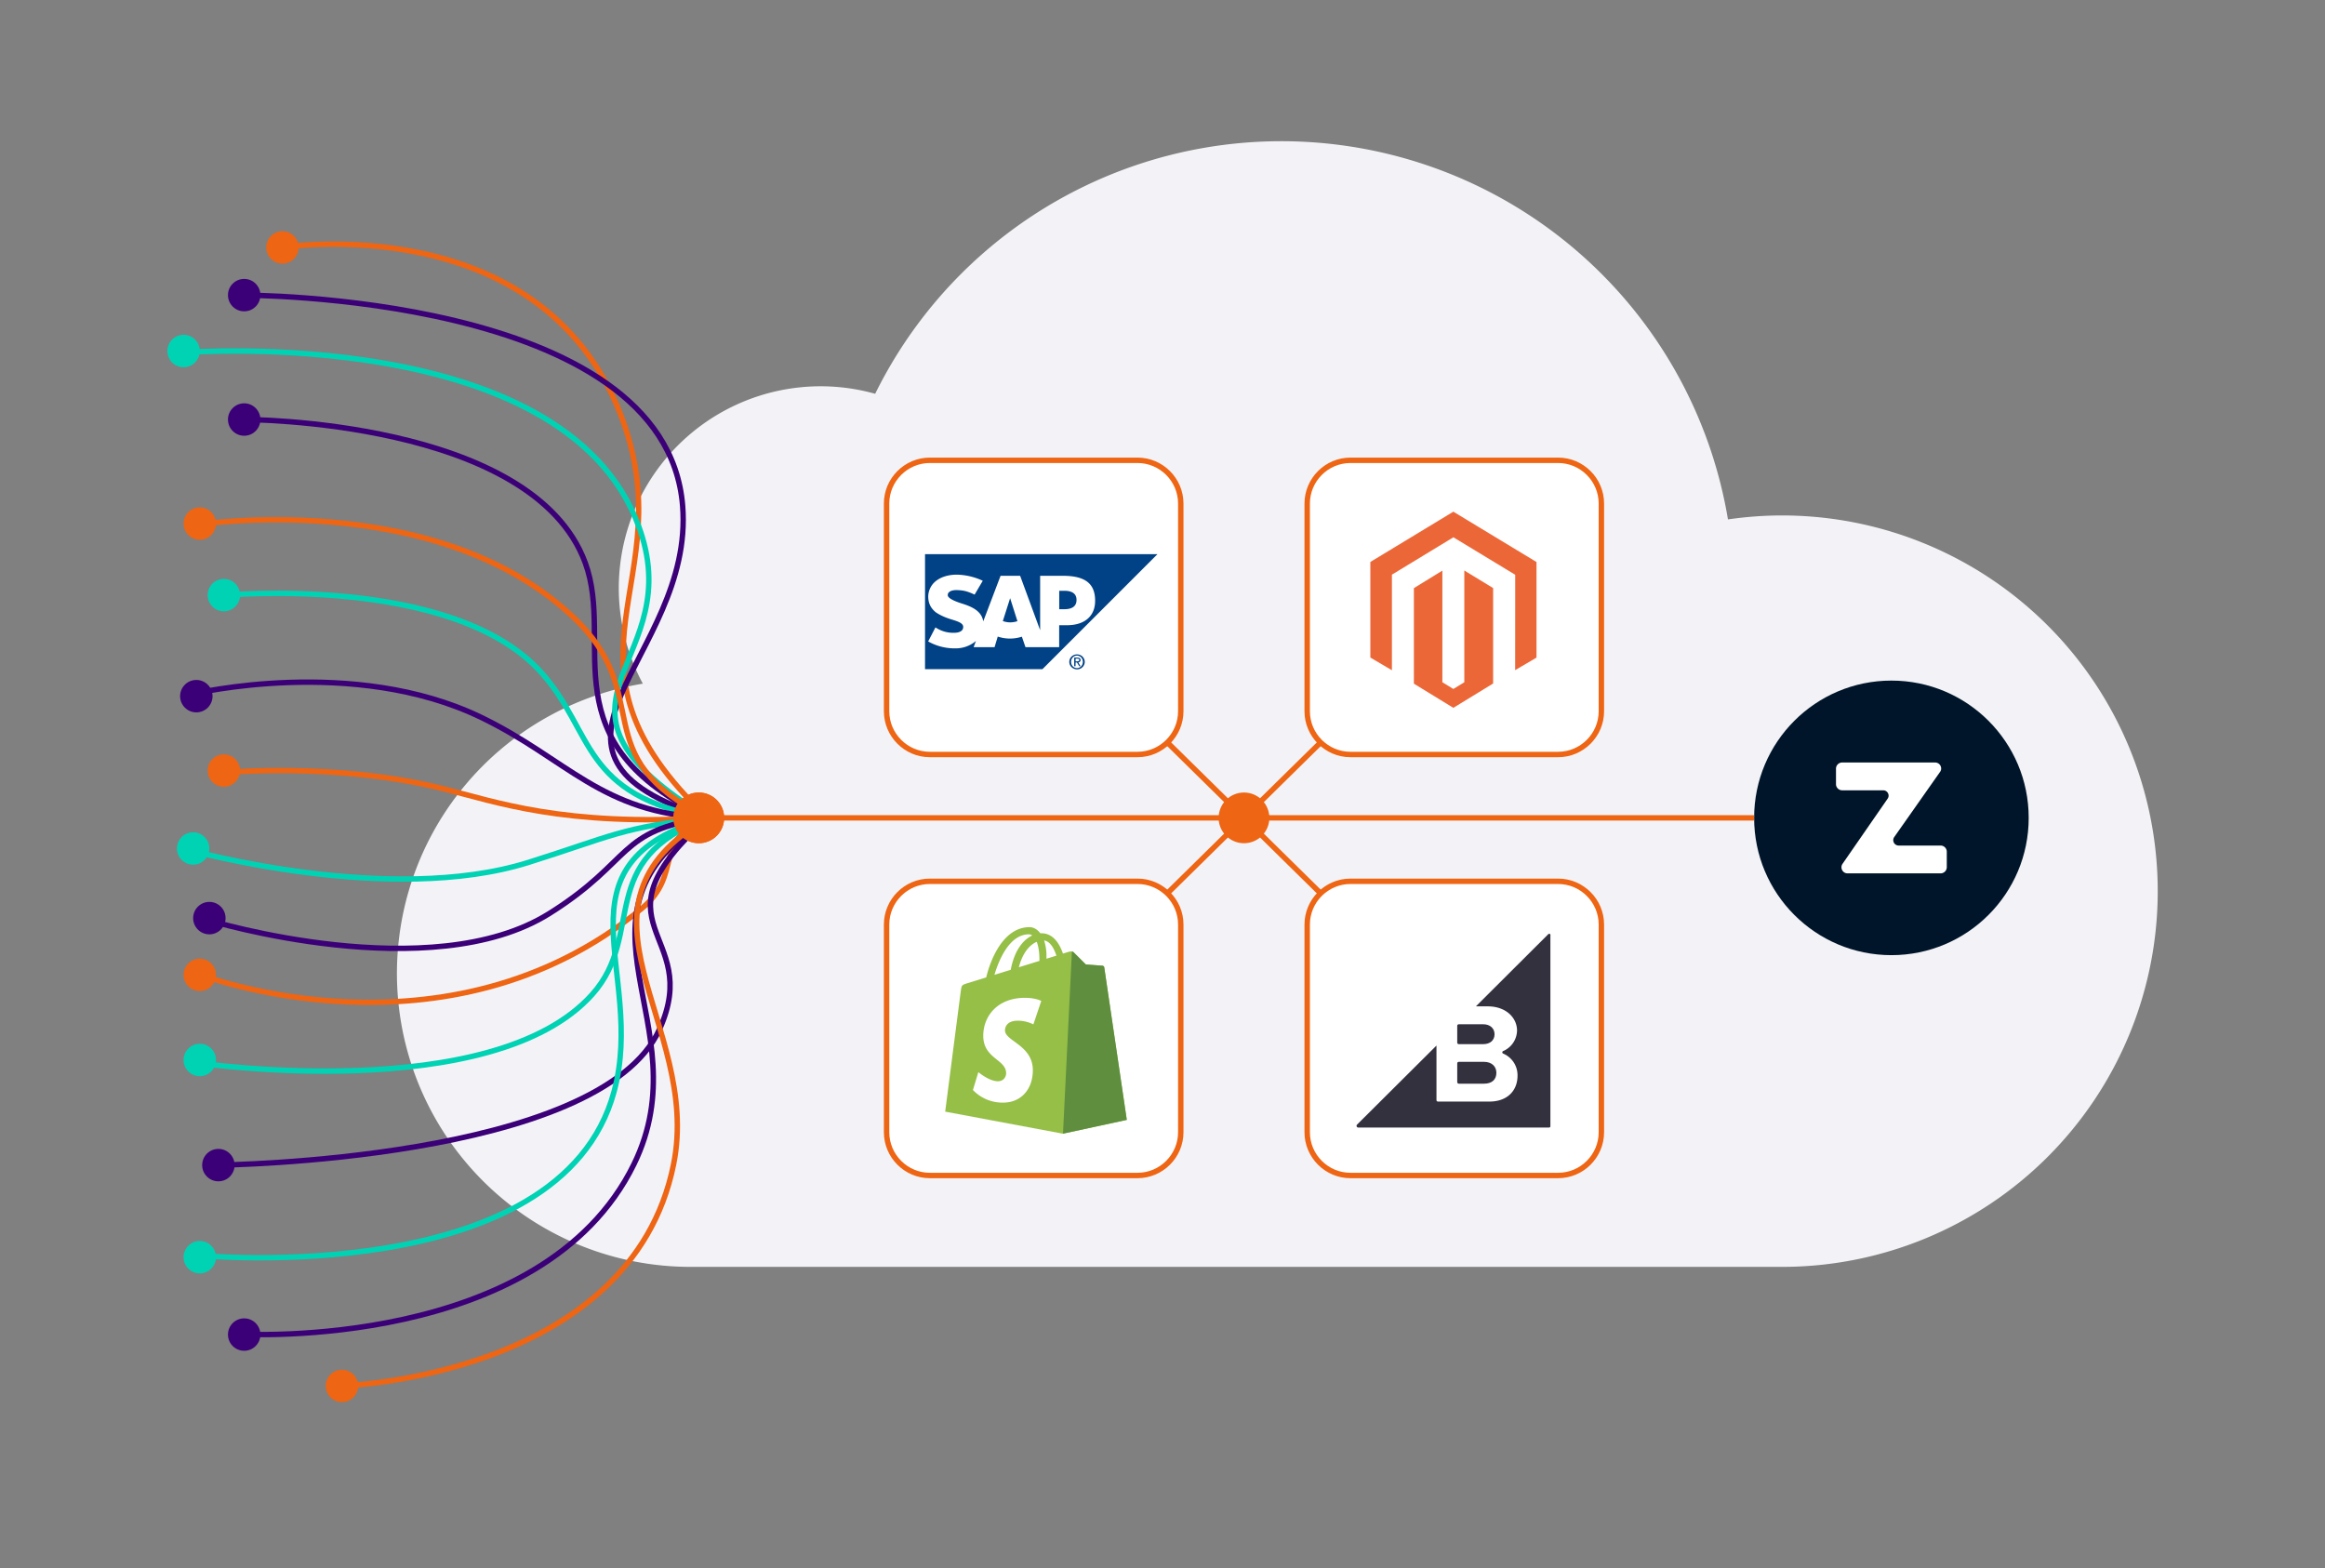 <svg xmlns="http://www.w3.org/2000/svg" viewBox="0 0 430 290">
  <rect x="0" y="0" width="430" height="290" fill="#808080" stroke="none"/>
  <path id="cloud" fill="#F3F3F7" d="M329.57 95.33c-3.39 0-6.73.26-9.99.73a83.75 83.75 0 00-157.72-23.23 37.33 37.33 0 00-42.97 53.61 54.29 54.29 0 008.78 107.86h201.92a69.48 69.48 0 10-.02-138.97z"/>
  <g id="logo1">
    <path fill="#FFF" stroke="#EE6513" d="M210.38 139.54h-38.41c-4.4 0-8-3.6-8-8V93.13c0-4.4 3.6-8 8-8h38.41c4.4 0 8 3.6 8 8v38.41c0 4.4-3.6 8-8 8z"/>
    <g id="layer1" transform="translate(-446.8 535.91)">
      <path id="path25030" fill="#014185" d="M617.89-412.15h21.7l21.28-21.27h-42.99v21.27"/>
      <path id="path25032" fill="#FFF" fill-rule="evenodd" d="M643.38-429.42h-4.21v10.06l-3.7-10.06h-3.62l-3.2 8.42c-.34-2.12-2.52-2.85-4.29-3.4-1.09-.37-2.36-.91-2.27-1.5 0-.49.59-.94 1.85-.87.84.04 1.6.11 3.11.83l1.51-2.56a11.83 11.83 0 00-4.79-1.13c-1.85 0-3.36.58-4.29 1.55a3.76 3.76 0 00-1.01 2.47c0 1.3.5 2.22 1.43 2.96.93.62 1.93 1.02 2.94 1.32 1.18.36 2.1.68 2.1 1.36 0 .25-.08.48-.25.66-.34.3-.76.42-1.43.43a5.84 5.84 0 01-3.45-1l-1.35 2.6a9.94 9.94 0 004.79 1.28h.25a5.8 5.8 0 003.62-1.22c.08-.05.08-.09.17-.13l-.42 1.13h3.87l.59-1.96a7.09 7.09 0 004.46.02l.67 1.94h6.23v-4.06h1.43c3.28 0 5.22-1.68 5.22-4.51.01-3.19-1.84-4.63-5.96-4.63zm-9.76 8.61c-.5 0-.93-.09-1.35-.24l1.35-4.23 1.35 4.25a4.1 4.1 0 01-1.35.22zm10.01-2.43h-.93v-3.41h.93c1.26 0 2.27.41 2.27 1.69 0 1.31-1.01 1.72-2.27 1.72" clip-rule="evenodd"/>
      <path id="path25034" fill="#014185" d="M644.89-413.51c0-.65.5-1.15 1.09-1.15s1.09.5 1.09 1.15c0 .67-.5 1.16-1.09 1.16s-1.09-.48-1.09-1.16zm1.1 1.39a1.4 1.4 0 001.43-1.39 1.4 1.4 0 00-1.43-1.37 1.4 1.4 0 00-1.43 1.37c0 .8.67 1.39 1.43 1.39zm-.26-1.27h.25l.42.69h.25l-.42-.7c.17-.03.42-.15.42-.43 0-.32-.25-.46-.59-.46h-.59v1.59h.25v-.69zm0-.21v-.5h.34c.08 0 .34.04.34.24 0 .24-.25.26-.42.26h-.26"/>
    </g>
  </g>
  <g id="logo2">
    <path fill="#FFF" stroke="#EE6513" d="M288.17 139.54h-38.41c-4.4 0-8-3.6-8-8V93.13c0-4.4 3.6-8 8-8h38.41c4.4 0 8 3.6 8 8v38.41c0 4.4-3.6 8-8 8z"/>
    <path fill="#EC6737" d="M270.82 105.51v20.67l-2.03 1.24-2.03-1.25v-20.64l-5.27 3.24v17.67l7.3 4.47 7.36-4.5v-17.65l-5.33-3.25zm-2.03-10.88l-15.35 9.3v17.68l3.99 2.35v-17.68l11.37-6.91 11.38 6.9.05.03-.01 17.64 3.95-2.32v-17.68l-15.38-9.31z"/>
  </g>
  <g id="logo3">
    <path fill="#FFF" stroke="#EE6513" d="M210.38 217.4h-38.41c-4.4 0-8-3.6-8-8v-38.41c0-4.4 3.6-8 8-8h38.41c4.4 0 8 3.6 8 8v38.41c0 4.4-3.6 8-8 8z"/>
    <path fill="#95BF46" d="M204.22 178.91a.37.37 0 00-.33-.31l-3.07-.23-2.26-2.25c-.22-.22-.66-.16-.83-.11l-1.14.35c-.68-1.96-1.88-3.76-4-3.76l-.18.01c-.6-.8-1.35-1.14-1.99-1.14-4.93 0-7.28 6.16-8.02 9.29l-3.45 1.07c-1.07.34-1.1.37-1.24 1.38-.11.76-2.9 22.38-2.9 22.38l21.78 4.08 11.8-2.55-4.17-28.21zm-8.84-2.17l-1.84.57v-.4a9.1 9.1 0 00-.44-2.98c1.09.15 1.81 1.39 2.28 2.81zm-3.64-2.56c.3.76.5 1.85.5 3.32v.21l-3.81 1.18c.74-2.83 2.11-4.19 3.31-4.71zm-1.46-1.38c.21 0 .43.07.63.21-1.58.74-3.27 2.61-3.98 6.35l-3.01.93c.84-2.85 2.82-7.49 6.36-7.49z"/>
    <path fill="#5E8E3E" d="M203.89 178.6l-3.07-.23-2.26-2.25a.52.52 0 00-.31-.14l-1.65 33.68 11.8-2.55-4.17-28.2a.38.38 0 00-.34-.31"/>
    <path fill="#FFF" d="M192.58 185.12l-1.46 4.33s-1.27-.68-2.84-.68c-2.29 0-2.41 1.44-2.41 1.8 0 1.98 5.15 2.73 5.15 7.36 0 3.64-2.31 5.99-5.43 5.99a7.54 7.54 0 01-5.65-2.33l1-3.31s1.97 1.69 3.62 1.69c1.08 0 1.52-.85 1.52-1.48 0-2.58-4.23-2.69-4.23-6.93 0-3.57 2.56-7.02 7.73-7.02 2.02.01 3 .58 3 .58"/>
  </g>
  <g id="logo4">
    <path fill="#FFF" stroke="#EE6513" d="M288.17 217.4h-38.41c-4.4 0-8-3.6-8-8v-38.41c0-4.4 3.6-8 8-8h38.41c4.4 0 8 3.6 8 8v38.41c0 4.4-3.6 8-8 8z"/>
    <g fill="#34313F">
      <path d="M269.79 193.11h4.52c1.29 0 2.1-.71 2.1-1.84 0-1.07-.81-1.84-2.1-1.84h-4.52c-.15 0-.28.13-.28.26v3.17c.02.14.13.25.28.25zm0 7.31h4.67c1.44 0 2.29-.73 2.29-2.02 0-1.12-.81-2.02-2.29-2.02h-4.67c-.15 0-.28.13-.28.26v3.5c.02.17.13.28.28.28z"/>
      <path d="M286.34 172.78l-13.38 13.34h2.19c3.41 0 5.42 2.14 5.42 4.48a4.22 4.22 0 01-2.57 3.79.25.25 0 00.02.47 4.34 4.34 0 012.64 4.09c0 2.66-1.78 4.78-5.23 4.78h-9.48c-.15 0-.28-.13-.28-.26v-10.1l-14.69 14.62c-.19.19-.06.54.21.54h35.31c.13 0 .24-.11.24-.24v-35.33c.07-.22-.23-.35-.4-.18z"/>
    </g>
  </g>
  <g id="logo-z">
    <circle cx="349.81" cy="151.26" r="25.39" fill="#001529"/>
    <path fill="#FFF" d="M357.89 141.02h-17.2c-.61 0-1.13.51-1.13 1.13v2.88c0 .61.51 1.13 1.13 1.13h7.6c.8 0 1.28.9.82 1.55l-8.34 12.05c-.51.75.02 1.76.92 1.76h17.23c.61 0 1.13-.51 1.13-1.13v-2.88c0-.61-.51-1.13-1.13-1.13h-7.77a1 1 0 01-.82-1.57l8.46-12.03c.55-.72.02-1.76-.9-1.76"/>
  </g>
  <path id="path-1" fill="none" stroke="#EE6513" d="M52.24 45.74s47.6-7.45 62.52 30.89c12.17 31.27-15.07 45.2 16.12 74.64"/>
  <circle id="c1" cx="52.24" cy="45.76" r="3" fill="#EE6513"/>
  <path id="path-2" fill="none" stroke="#3B0078" d="M44.57 54.58s78.51-.34 81.68 38.96c2.28 28.3-34.12 45.55 4.64 57.72"/>
  <circle id="c2" cx="45.16" cy="54.58" r="3" fill="#3B0078"/>
  <path id="path-3" fill="none" stroke="#00D2B4" d="M33.95 65.2s72.83-5.73 84.84 34.12c7.36 24.41-22.67 30.66 12.09 51.93"/>
  <circle id="c3" cx="33.95" cy="64.92" r="3" fill="#00D2B4"/>
  <path id="path-4" fill="none" stroke="#3B0078" d="M45.16 77.59s53.31-.06 63.08 26.5c5.56 15.13-7.17 33.2 22.65 47.17"/>
  <circle id="c4" cx="45.16" cy="77.59" r="3" fill="#3B0078"/>
  <path id="path-5" fill="none" stroke="#EE6513" d="M36.31 97.06s44.09-6.92 69.54 16.91c15.86 14.85 1.79 25.72 25.03 37.29"/>
  <circle id="c5" cx="36.95" cy="96.83" r="3" fill="#EE6513"/>
  <path id="path-6" fill="none" stroke="#00D2B4" d="M41.4 110.1s42.42-3.98 58.75 14.32c9.84 11.02 7.16 22.63 30.73 26.84"/>
  <circle id="c6" cx="41.4" cy="110.06" r="3" fill="#00D2B4"/>
  <path id="path-7" fill="none" stroke="#3B0078" d="M35.72 128.33s29.6-7.08 53.24 4.33c15.93 7.69 22.17 17.69 41.93 18.6"/>
  <circle id="c7" cx="36.31" cy="128.75" r="3" fill="#3B0078"/>
  <path id="path-8" fill="none" stroke="#EE6513" d="M41.4 142.9s20.75-1.99 40.55 2.96c9.79 2.45 22.27 7.01 48.94 5.4"/>
  <circle id="c8" cx="41.4" cy="142.51" r="3" fill="#EE6513"/>
  <path id="path-9" fill="none" stroke="#00D2B4" d="M35.13 157.24s36.99 10.31 62.6 2.26c15.56-4.89 17.04-6.48 33.15-8.24"/>
  <circle id="c9" cx="35.72" cy="156.92" r="3" fill="#00D2B4"/>
  <path id="path-10" fill="none" stroke="#3B0078" d="M38.67 170.22s41.02 12.46 62.92-1.27c15.71-9.85 12.44-15.43 29.3-17.69"/>
  <circle id="c10" cx="38.72" cy="169.8" r="3" fill="#3B0078"/>
  <path id="path-11" fill="none" stroke="#EE6513" d="M36.59 180.11s45.74 17.83 82.13-12.12c7.73-6.37 1.75-12.61 12.17-16.73"/>
  <circle id="c11" cx="36.95" cy="180.29" r="3" fill="#EE6513"/>
  <path id="path-12" fill="none" stroke="#00D2B4" d="M36.59 196.59s54.55 7.95 72.96-12.7c10-11.21.25-24.88 21.34-32.62"/>
  <circle id="c12" cx="36.95" cy="196.04" r="3" fill="#00D2B4"/>
  <path id="path-13" fill="none" stroke="#3B0078" d="M40.39 215.48s70.58-.77 81.59-25.13c8.22-18.18-13.69-18.91 8.89-39.09"/>
  <circle id="c13" cx="40.39" cy="215.48" r="3" fill="#3B0078"/>
  <path id="path-14" fill="none" stroke="#00D2B4" d="M36.75 232.18s66.89 6.4 76.82-30.3c6.01-22.21-12.23-41.89 17.31-50.62"/>
  <circle id="c14" cx="36.95" cy="232.51" r="3" fill="#00D2B4"/>
  <path id="path-15" fill="none" stroke="#3B0078" d="M44.79 246.75s55.57 3.11 72.46-31.44c12.73-26.05-14.78-45.75 13.64-64.04"/>
  <circle id="c15" cx="45.16" cy="246.82" r="3" fill="#3B0078"/>
  <path id="path-16" fill="none" stroke="#EE6513" d="M63.24 256.32s53.43-1.65 61.34-41c5.25-26.1-22.12-47.39 6.3-64.05"/>
  <circle id="c16" cx="63.24" cy="256.32" r="3" fill="#EE6513"/>
  <line id="path-hor" x1="130.88" x2="324.41" y1="151.26" y2="151.26" fill="none" stroke="#EE6513"/>
  <line id="path-x1" x1="215.88" x2="230.07" y1="165.23" y2="151.26" fill="none" stroke="#EE6513"/>
  <line id="path-x2" x1="215.88" x2="230.07" y1="137.3" y2="151.26" fill="none" stroke="#EE6513"/>
  <line id="path-x3" x1="244.26" x2="230.07" y1="137.3" y2="151.26" fill="none" stroke="#EE6513"/>
  <line id="path-x4" x1="244.26" x2="230.07" y1="165.23" y2="151.26" fill="none" stroke="#EE6513"/>
  <circle id="circle-x" cx="230.07" cy="151.26" r="4.69" fill="#EE6513"/>
  <circle id="circle-0" cx="129.24" cy="151.26" r="4.69" fill="#EE6513"/>
  <circle id="circle-big" cx="129.24" cy="151.26" r="4.69" fill="#EE6513"/>

<style>
/* <![CDATA[ */

#circle-big {
  animation: circle-big 4s -.2s linear infinite;
}
@keyframes circle-big {
0% {cx:129.24px}
100% {cx:349.81px}
}

#c1 {
  animation: path-1 2s -.2s linear infinite;
}
@keyframes path-1 {
0% {cx:52.24px; cy:45.74px;}
5% {cx:59.99px; cy:45.17px;}
10% {cx:67.76px; cy:45.38px;}
15% {cx:75.47px; cy:46.33px;}
20% {cx:83.04px; cy:48.11px;}
25% {cx:90.32px; cy:50.82px;}
30% {cx:97.13px; cy:54.55px;}
35% {cx:103.24px; cy:59.35px;}
40% {cx:108.43px; cy:65.12px;}
45% {cx:112.54px; cy:71.71px;}
50% {cx:115.57px; cy:78.86px;}
55% {cx:117.48px; cy:86.39px;}
60% {cx:118.12px; cy:94.13px;}
65% {cx:117.61px; cy:101.88px;}
70% {cx:116.44px; cy:109.57px;}
75% {cx:115.41px; cy:117.27px;}
80% {cx:115.45px; cy:125.03px;}
85% {cx:117.27px; cy:132.57px;}
90% {cx:120.79px; cy:139.49px;}
95% {cx:125.48px; cy:145.68px;}
100% {cx:130.88px; cy:151.27px;}
}

#c2 {
  animation: path-2 2s -1s linear infinite;
}
@keyframes path-2 {
0% {cx:44.57px; cy:54.58px;}
5% {cx:52.99px; cy:54.87px;}
10% {cx:61.38px; cy:55.54px;}
15% {cx:69.74px; cy:56.57px;}
20% {cx:78.04px; cy:57.98px;}
25% {cx:86.25px; cy:59.83px;}
30% {cx:94.33px; cy:62.22px;}
35% {cx:102.17px; cy:65.28px;}
40% {cx:109.62px; cy:69.2px;}
45% {cx:116.36px; cy:74.23px;}
50% {cx:121.84px; cy:80.59px;}
55% {cx:125.31px; cy:88.23px;}
60% {cx:126.35px; cy:96.56px;}
65% {cx:125.22px; cy:104.88px;}
70% {cx:122.47px; cy:112.83px;}
75% {cx:118.81px; cy:120.42px;}
80% {cx:115.1px; cy:127.97px;}
85% {cx:112.93px; cy:136.06px;}
90% {cx:116.05px; cy:143.62px;}
95% {cx:123.03px; cy:148.26px;}
100% {cx:130.89px; cy:151.26px;}
}

#c3 {
  animation: path-3 2s -.2s linear infinite;
}
@keyframes path-3 {
0% {cx:33.95px; cy:65.2px;}
5% {cx:41.87px; cy:64.92px;}
10% {cx:49.79px; cy:65.03px;}
15% {cx:57.7px; cy:65.49px;}
20% {cx:65.57px; cy:66.34px;}
25% {cx:73.39px; cy:67.6px;}
30% {cx:81.12px; cy:69.36px;}
35% {cx:88.68px; cy:71.71px;}
40% {cx:95.99px; cy:74.77px;}
45% {cx:102.86px; cy:78.69px;}
50% {cx:109.05px; cy:83.62px;}
55% {cx:114.18px; cy:89.64px;}
60% {cx:117.86px; cy:96.64px;}
65% {cx:119.83px; cy:104.29px;}
70% {cx:119.51px; cy:112.17px;}
75% {cx:117.15px; cy:119.72px;}
80% {cx:114.36px; cy:127.13px;}
85% {cx:114.23px; cy:134.94px;}
90% {cx:118.35px; cy:141.63px;}
95% {cx:124.3px; cy:146.84px;}
100% {cx:130.88px; cy:151.25px;}
}

#c4 {
  animation: path-4 2s -.5s linear infinite;
}
@keyframes path-4 {
0% {cx:45.16px; cy:77.59px;}
5% {cx:51.58px; cy:77.85px;}
10% {cx:57.99px; cy:78.4px;}
15% {cx:64.36px; cy:79.24px;}
20% {cx:70.69px; cy:80.37px;}
25% {cx:76.94px; cy:81.84px;}
30% {cx:83.09px; cy:83.72px;}
35% {cx:89.07px; cy:86.08px;}
40% {cx:94.77px; cy:89.04px;}
45% {cx:100.01px; cy:92.76px;}
50% {cx:104.47px; cy:97.37px;}
55% {cx:107.75px; cy:102.87px;}
60% {cx:109.47px; cy:109.05px;}
65% {cx:109.92px; cy:115.46px;}
70% {cx:109.99px; cy:121.89px;}
75% {cx:110.5px; cy:128.29px;}
80% {cx:112.2px; cy:134.47px;}
85% {cx:115.45px; cy:139.99px;}
90% {cx:119.95px; cy:144.57px;}
95% {cx:125.21px; cy:148.26px;}
100% {cx:130.89px; cy:151.26px;}
}

#c5 {
  animation: path-5 2s -.8s linear infinite;
}
@keyframes path-5 {
0% {cx:36.31px; cy:97.06px;}
5% {cx:42.3px; cy:96.44px;}
10% {cx:48.32px; cy:96.16px;}
15% {cx:54.35px; cy:96.17px;}
20% {cx:60.37px; cy:96.48px;}
25% {cx:66.36px; cy:97.11px;}
30% {cx:72.31px; cy:98.08px;}
35% {cx:78.18px; cy:99.42px;}
40% {cx:83.95px; cy:101.17px;}
45% {cx:89.56px; cy:103.37px;}
50% {cx:94.95px; cy:106.06px;}
55% {cx:100.05px; cy:109.26px;}
60% {cx:104.78px; cy:112.99px;}
65% {cx:108.99px; cy:117.3px;}
70% {cx:112.26px; cy:122.34px;}
75% {cx:114.31px; cy:128px;}
80% {cx:115.61px; cy:133.88px;}
85% {cx:117.51px; cy:139.59px;}
90% {cx:120.98px; cy:144.48px;}
95% {cx:125.65px; cy:148.27px;}
100% {cx:130.88px; cy:151.26px;}
}

#c6 {
  animation: path-6 2s -.3s linear infinite;
}
@keyframes path-6 {
0% {cx:41.4px; cy:110.1px;}
5% {cx:46.65px; cy:109.81px;}
10% {cx:51.9px; cy:109.74px;}
15% {cx:57.16px; cy:109.86px;}
20% {cx:62.4px; cy:110.19px;}
25% {cx:67.63px; cy:110.74px;}
30% {cx:72.82px; cy:111.55px;}
35% {cx:77.96px; cy:112.65px;}
40% {cx:83.01px; cy:114.1px;}
45% {cx:87.92px; cy:115.97px;}
50% {cx:92.61px; cy:118.35px;}
55% {cx:96.92px; cy:121.34px;}
60% {cx:100.67px; cy:125.02px;}
65% {cx:103.78px; cy:129.25px;}
70% {cx:106.41px; cy:133.8px;}
75% {cx:109.01px; cy:138.37px;}
80% {cx:112.15px; cy:142.58px;}
85% {cx:116.14px; cy:145.98px;}
90% {cx:120.77px; cy:148.44px;}
95% {cx:125.75px; cy:150.12px;}
100% {cx:130.88px; cy:151.26px;}
}

#c7 {
  animation: path-7 2s -.9s linear infinite;
}
@keyframes path-7 {
0% {cx:35.72px; cy:128.33px;}
5% {cx:40.68px; cy:127.41px;}
10% {cx:45.68px; cy:126.76px;}
15% {cx:50.7px; cy:126.34px;}
20% {cx:55.74px; cy:126.17px;}
25% {cx:60.78px; cy:126.23px;}
30% {cx:65.81px; cy:126.57px;}
35% {cx:70.81px; cy:127.19px;}
40% {cx:75.76px; cy:128.13px;}
45% {cx:80.64px; cy:129.42px;}
50% {cx:85.39px; cy:131.09px;}
55% {cx:89.99px; cy:133.16px;}
60% {cx:94.42px; cy:135.57px;}
65% {cx:98.71px; cy:138.21px;}
70% {cx:102.93px; cy:140.97px;}
75% {cx:107.17px; cy:143.7px;}
80% {cx:111.54px; cy:146.21px;}
85% {cx:116.13px; cy:148.29px;}
90% {cx:120.93px; cy:149.83px;}
95% {cx:125.87px; cy:150.8px;}
100% {cx:130.89px; cy:151.26px;}
}

#c8 {
  animation: path-8 2s -.1s linear infinite;
}
@keyframes path-8 {
0% {cx:41.4px; cy:142.9px;}
5% {cx:45.91px; cy:142.62px;}
10% {cx:50.42px; cy:142.51px;}
15% {cx:54.94px; cy:142.54px;}
20% {cx:59.45px; cy:142.7px;}
25% {cx:63.96px; cy:143px;}
30% {cx:68.46px; cy:143.44px;}
35% {cx:72.93px; cy:144.05px;}
40% {cx:77.38px; cy:144.84px;}
45% {cx:81.79px; cy:145.82px;}
50% {cx:86.16px; cy:146.96px;}
55% {cx:90.53px; cy:148.1px;}
60% {cx:94.93px; cy:149.12px;}
65% {cx:99.37px; cy:149.96px;}
70% {cx:103.83px; cy:150.62px;}
75% {cx:108.33px; cy:151.1px;}
80% {cx:112.83px; cy:151.41px;}
85% {cx:117.35px; cy:151.57px;}
90% {cx:121.86px; cy:151.59px;}
95% {cx:126.38px; cy:151.48px;}
100% {cx:130.89px; cy:151.26px;}
}

#c9 {
  animation: path-9 2s -1.8s linear infinite;
}
@keyframes path-9 {
0% {cx:35.13px; cy:157.24px;}
5% {cx:39.87px; cy:158.41px;}
10% {cx:44.64px; cy:159.42px;}
15% {cx:49.44px; cy:160.3px;}
20% {cx:54.27px; cy:161.05px;}
25% {cx:59.11px; cy:161.66px;}
30% {cx:63.97px; cy:162.13px;}
35% {cx:68.84px; cy:162.44px;}
40% {cx:73.72px; cy:162.57px;}
45% {cx:78.6px; cy:162.5px;}
50% {cx:83.47px; cy:162.2px;}
55% {cx:88.31px; cy:161.62px;}
60% {cx:93.11px; cy:160.73px;}
65% {cx:97.82px; cy:159.47px;}
70% {cx:102.47px; cy:157.98px;}
75% {cx:107.1px; cy:156.43px;}
80% {cx:111.74px; cy:154.91px;}
85% {cx:116.43px; cy:153.59px;}
90% {cx:121.21px; cy:152.58px;}
95% {cx:126.03px; cy:151.84px;}
100% {cx:130.88px; cy:151.26px;}
}

#c10 {
  animation: path-10 2s -.2s linear infinite;
}
@keyframes path-10 {
0% {cx:38.67px; cy:170.22px;}
5% {cx:43.48px; cy:171.5px;}
10% {cx:48.33px; cy:172.58px;}
15% {cx:53.22px; cy:173.51px;}
20% {cx:58.13px; cy:174.27px;}
25% {cx:63.07px; cy:174.85px;}
30% {cx:68.03px; cy:175.24px;}
35% {cx:73px; cy:175.4px;}
40% {cx:77.97px; cy:175.3px;}
45% {cx:82.93px; cy:174.89px;}
50% {cx:87.84px; cy:174.13px;}
55% {cx:92.67px; cy:172.93px;}
60% {cx:97.33px; cy:171.2px;}
65% {cx:101.72px; cy:168.87px;}
70% {cx:105.83px; cy:166.08px;}
75% {cx:109.72px; cy:162.97px;}
80% {cx:113.36px; cy:159.58px;}
85% {cx:117.03px; cy:156.23px;}
90% {cx:121.27px; cy:153.65px;}
95% {cx:125.99px; cy:152.13px;}
100% {cx:130.89px; cy:151.26px;}
}

#c11 {
  animation: path-11 2s -.6s linear infinite;
}
@keyframes path-11 {
0% {cx:36.59px; cy:180.11px;}
5% {cx:41.75px; cy:181.76px;}
10% {cx:47.01px; cy:183.06px;}
15% {cx:52.33px; cy:184.07px;}
20% {cx:57.69px; cy:184.8px;}
25% {cx:63.09px; cy:185.24px;}
30% {cx:68.5px; cy:185.38px;}
35% {cx:73.91px; cy:185.21px;}
40% {cx:79.31px; cy:184.71px;}
45% {cx:84.66px; cy:183.87px;}
50% {cx:89.94px; cy:182.68px;}
55% {cx:95.13px; cy:181.12px;}
60% {cx:100.19px; cy:179.21px;}
65% {cx:105.1px; cy:176.93px;}
70% {cx:109.83px; cy:174.29px;}
75% {cx:114.36px; cy:171.32px;}
80% {cx:118.66px; cy:168.04px;}
85% {cx:122.11px; cy:163.91px;}
90% {cx:123.8px; cy:158.78px;}
95% {cx:126.29px; cy:154.05px;}
100% {cx:130.89px; cy:151.26px;}
}

#c12 {
  animation: path-12 2s -1.4s linear infinite;
}
@keyframes path-12 {
0% {cx:36.59px; cy:196.59px;}
5% {cx:42.43px; cy:197.25px;}
10% {cx:48.29px; cy:197.71px;}
15% {cx:54.16px; cy:198px;}
20% {cx:60.04px; cy:198.09px;}
25% {cx:65.92px; cy:197.99px;}
30% {cx:71.79px; cy:197.67px;}
35% {cx:77.64px; cy:197.08px;}
40% {cx:83.45px; cy:196.18px;}
45% {cx:89.19px; cy:194.91px;}
50% {cx:94.8px; cy:193.17px;}
55% {cx:100.2px; cy:190.85px;}
60% {cx:105.22px; cy:187.79px;}
65% {cx:109.57px; cy:183.86px;}
70% {cx:112.77px; cy:178.96px;}
75% {cx:114.58px; cy:173.37px;}
80% {cx:115.75px; cy:167.61px;}
85% {cx:117.52px; cy:162.02px;}
90% {cx:120.85px; cy:157.21px;}
95% {cx:125.54px; cy:153.7px;}
100% {cx:130.89px; cy:151.27px;}
}

#c13 {
  animation: path-13 2s -1.1s linear infinite;
}
@keyframes path-13 {
0% {cx:40.39px; cy:215.48px;}
5% {cx:46.99px; cy:215.25px;}
10% {cx:53.58px; cy:214.84px;}
15% {cx:60.15px; cy:214.28px;}
20% {cx:66.71px; cy:213.56px;}
25% {cx:73.25px; cy:212.66px;}
30% {cx:79.76px; cy:211.57px;}
35% {cx:86.23px; cy:210.25px;}
40% {cx:92.64px; cy:208.65px;}
45% {cx:98.94px; cy:206.71px;}
50% {cx:105.1px; cy:204.33px;}
55% {cx:110.99px; cy:201.35px;}
60% {cx:116.37px; cy:197.55px;}
65% {cx:120.74px; cy:192.63px;}
70% {cx:123.34px; cy:186.59px;}
75% {cx:123.77px; cy:180.05px;}
80% {cx:121.85px; cy:173.75px;}
85% {cx:120.3px; cy:167.38px;}
90% {cx:122.18px; cy:161.13px;}
95% {cx:126.15px; cy:155.87px;}
100% {cx:130.87px; cy:151.26px;}
}

#c14 {
  animation: path-14 2s -.1s linear infinite;
}
@keyframes path-14 {
0% {cx:36.75px; cy:232.18px;}
5% {cx:44.18px; cy:232.56px;}
10% {cx:51.62px; cy:232.57px;}
15% {cx:59.05px; cy:232.23px;}
20% {cx:66.45px; cy:231.51px;}
25% {cx:73.81px; cy:230.37px;}
30% {cx:81.06px; cy:228.73px;}
35% {cx:88.14px; cy:226.47px;}
40% {cx:94.94px; cy:223.45px;}
45% {cx:101.25px; cy:219.52px;}
50% {cx:106.73px; cy:214.51px;}
55% {cx:110.99px; cy:208.43px;}
60% {cx:113.67px; cy:201.51px;}
65% {cx:114.8px; cy:194.17px;}
70% {cx:114.72px; cy:186.73px;}
75% {cx:114px; cy:179.33px;}
80% {cx:113.41px; cy:171.92px;}
85% {cx:114.2px; cy:164.55px;}
90% {cx:117.88px; cy:158.17px;}
95% {cx:123.94px; cy:153.91px;}
100% {cx:130.88px; cy:151.26px;}
}

#c15 {
  animation: path-15 2s -.7s linear infinite;
}
@keyframes path-15 {
0% {cx:44.79px; cy:246.75px;}
5% {cx:52.45px; cy:246.75px;}
10% {cx:60.09px; cy:246.25px;}
15% {cx:67.69px; cy:245.3px;}
20% {cx:75.22px; cy:243.87px;}
25% {cx:82.62px; cy:241.89px;}
30% {cx:89.82px; cy:239.3px;}
35% {cx:96.73px; cy:235.99px;}
40% {cx:103.18px; cy:231.88px;}
45% {cx:108.98px; cy:226.89px;}
50% {cx:113.89px; cy:221.02px;}
55% {cx:117.69px; cy:214.38px;}
60% {cx:120.08px; cy:207.12px;}
65% {cx:120.84px; cy:199.51px;}
70% {cx:120.23px; cy:191.88px;}
75% {cx:118.9px; cy:184.33px;}
80% {cx:117.68px; cy:176.77px;}
85% {cx:117.68px; cy:169.13px;}
90% {cx:120.08px; cy:161.91px;}
95% {cx:124.83px; cy:155.94px;}
100% {cx:130.89px; cy:151.27px;}
}

#c16 {
  animation: path-16 2s -.7s linear infinite;
}
@keyframes path-16 {
0% {cx:63.24px; cy:256.32px;}
5% {cx:70.69px; cy:255.6px;}
10% {cx:78.06px; cy:254.29px;}
15% {cx:85.31px; cy:252.45px;}
20% {cx:92.39px; cy:250.02px;}
25% {cx:99.21px; cy:246.94px;}
30% {cx:105.64px; cy:243.12px;}
35% {cx:111.5px; cy:238.48px;}
40% {cx:116.57px; cy:232.98px;}
45% {cx:120.6px; cy:226.69px;}
50% {cx:123.45px; cy:219.77px;}
55% {cx:125.03px; cy:212.47px;}
60% {cx:125.14px; cy:205px;}
65% {cx:124px; cy:197.6px;}
70% {cx:122.1px; cy:190.37px;}
75% {cx:119.96px; cy:183.19px;}
80% {cx:118.23px; cy:175.92px;}
85% {cx:117.86px; cy:168.46px;}
90% {cx:120.06px; cy:161.36px;}
95% {cx:124.8px; cy:155.61px;}
100% {cx:130.88px; cy:151.27px;}
}

/* ]]> */
</style>
</svg>
